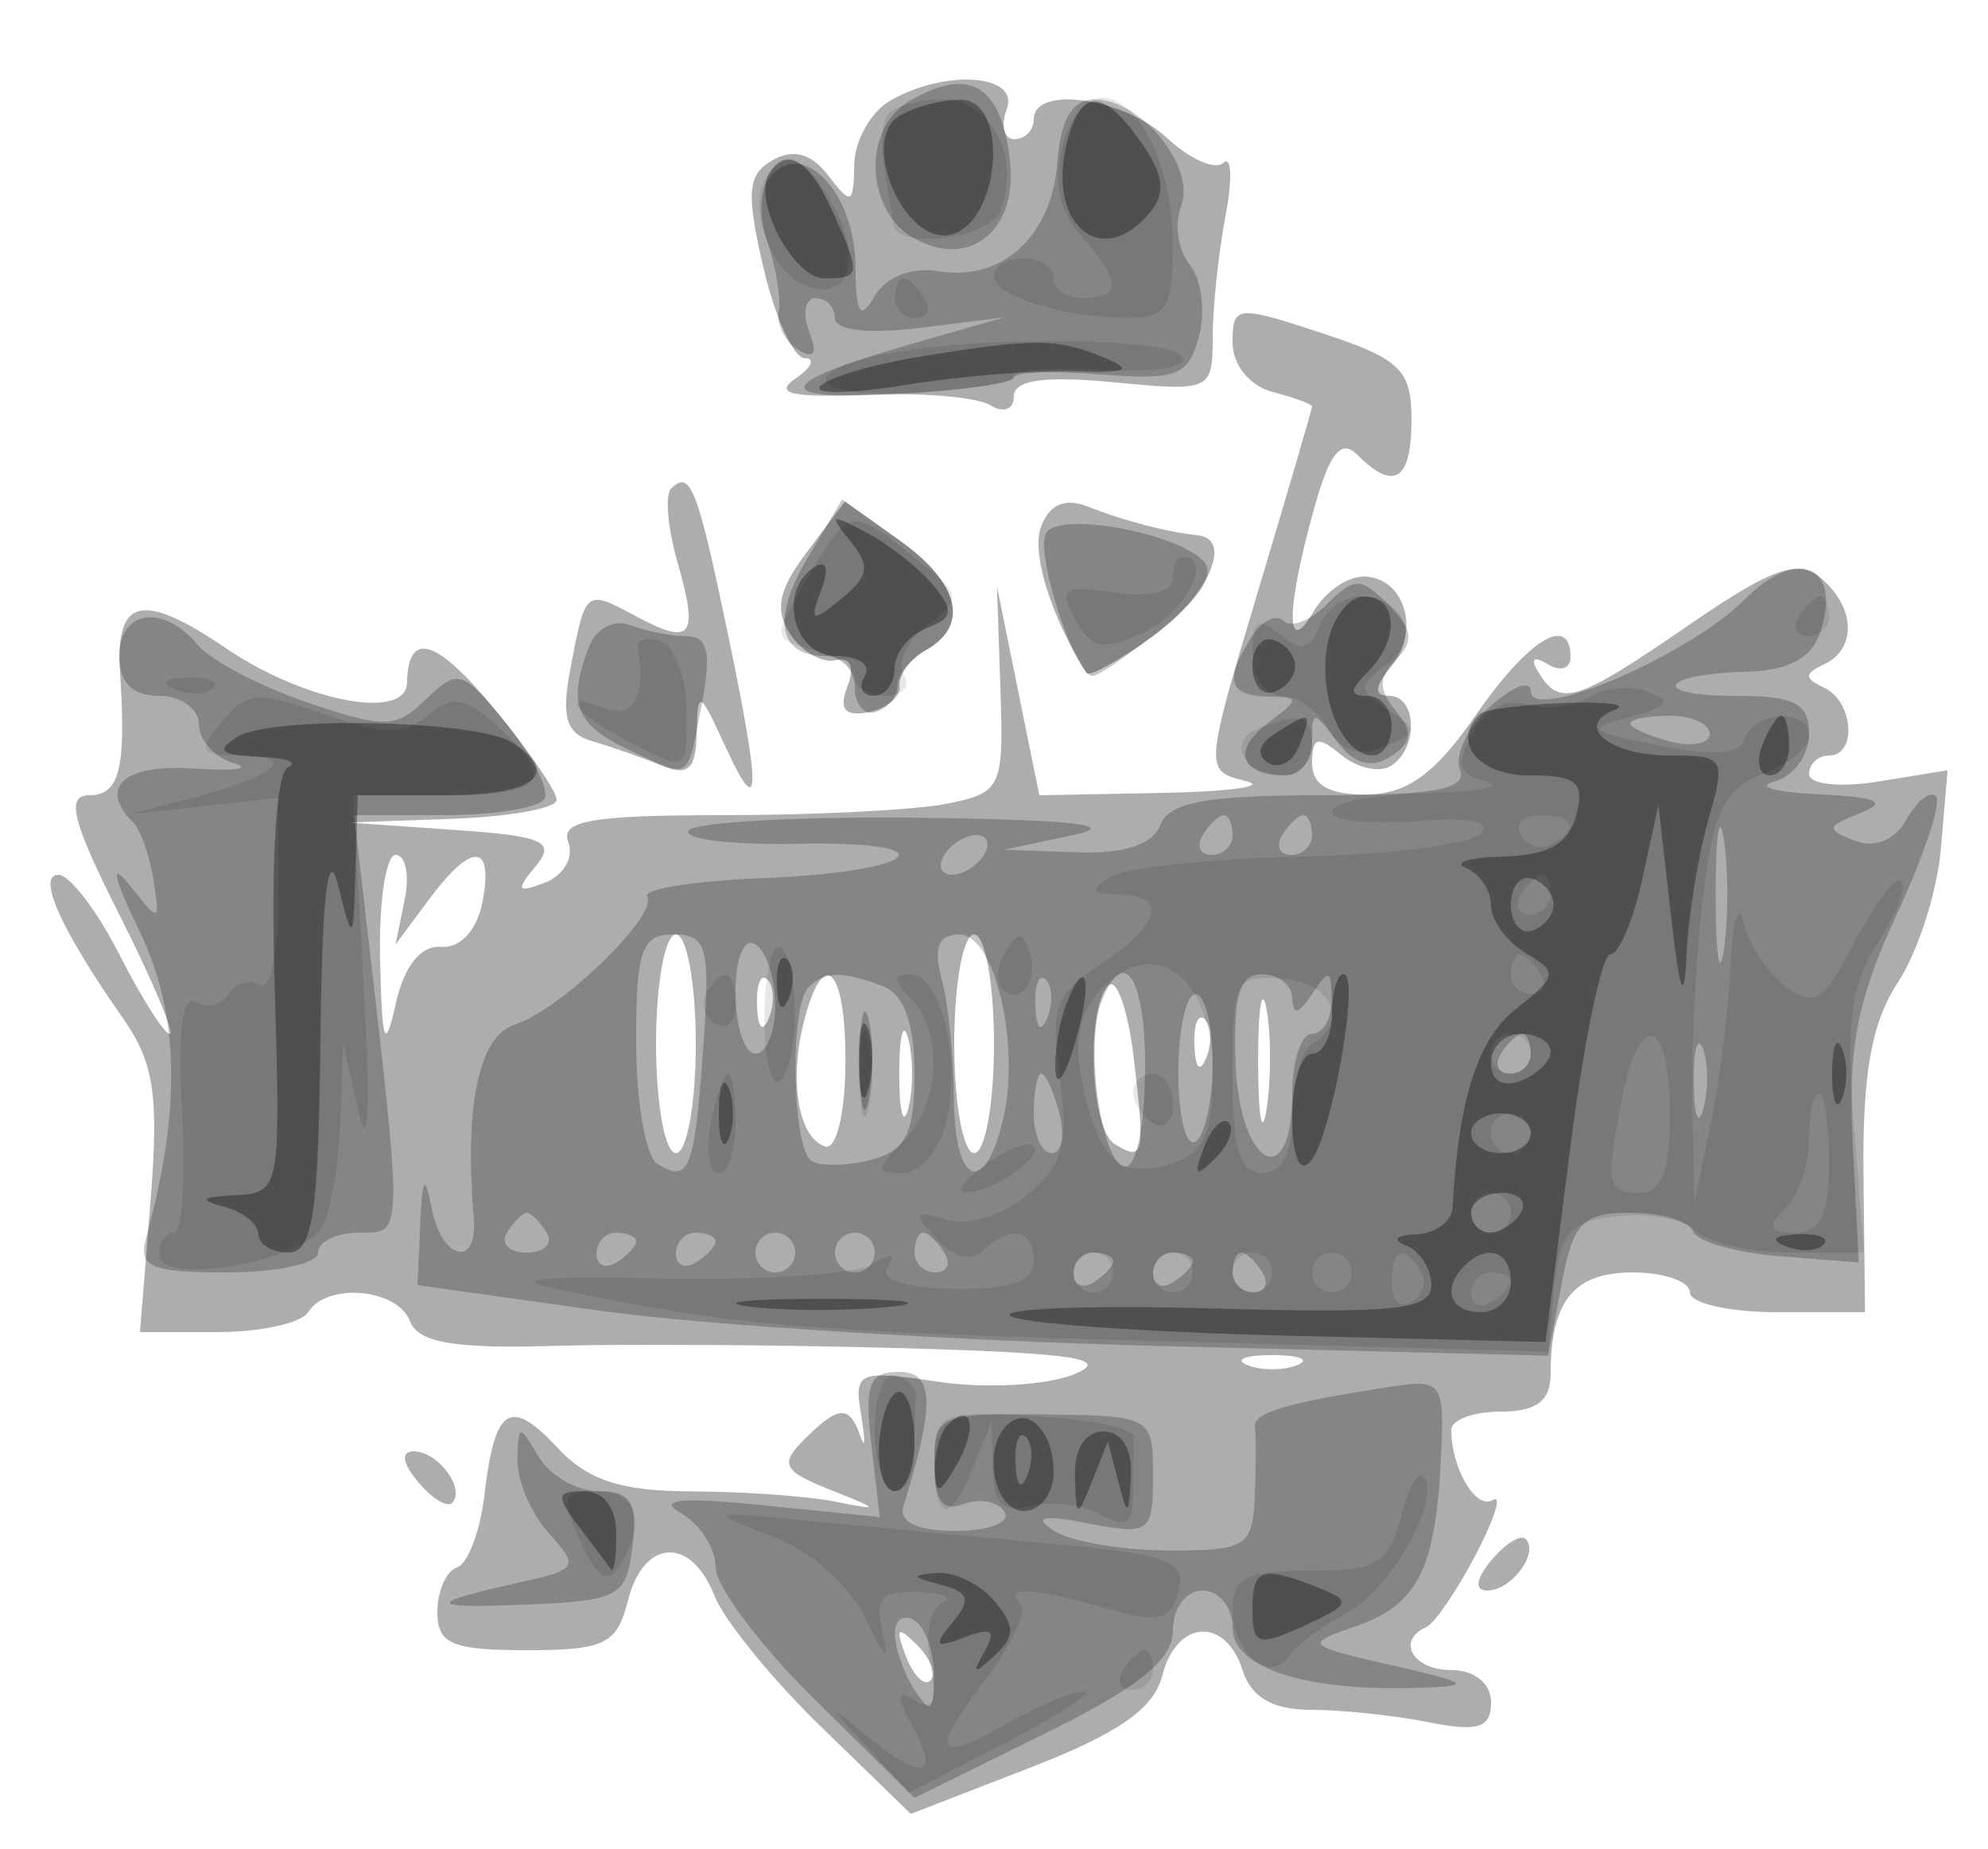 <svg xmlns="http://www.w3.org/2000/svg" width="100" height="93" viewBox="0 0 100 93" version="1.1">
	<path fill-opacity="0.322" d="M 44.750 5.080 C 43.788 5.641, 42.986 7.090, 42.968 8.300 C 42.940 10.280, 42.811 10.335, 41.676 8.844 C 40.829 7.729, 39.914 7.468, 38.881 8.047 C 37.597 8.765, 37.518 9.653, 38.400 13.453 C 38.980 15.954, 39.915 18.007, 40.477 18.015 C 41.040 18.024, 40.825 18.490, 40 19.051 C 38.902 19.797, 39.854 20.013, 43.553 19.855 C 46.332 19.736, 49.145 19.971, 49.803 20.378 C 50.475 20.794, 51 20.598, 51 19.932 C 51 19.111, 52.540 18.894, 56 19.226 C 60.896 19.696, 61 19.649, 61 16.978 C 61 15.478, 61.290 12.731, 61.644 10.875 C 61.998 9.019, 61.950 7.810, 61.537 8.190 C 61.125 8.569, 59.850 8.007, 58.705 6.940 C 56.527 4.910, 52 4.276, 52 6 C 52 6.550, 51.564 7, 51.031 7 C 50.499 7, 50.322 6.325, 50.638 5.500 C 51.319 3.726, 47.538 3.456, 44.750 5.080 M 62 17.231 C 62 18.346, 62.860 19.412, 64 19.710 C 65.100 19.998, 66 20.326, 66 20.440 C 66 20.554, 64.875 24.406, 63.500 29 C 60.524 38.944, 60.539 38.733, 62.750 39.311 C 63.712 39.562, 61.751 39.820, 58.391 39.884 L 52.281 40 51.215 34.750 L 50.149 29.500 50.324 34.676 C 50.493 39.631, 50.377 39.876, 47.625 40.426 C 46.044 40.742, 40.995 41, 36.406 41 C 29.750 41, 28.169 41.277, 28.589 42.371 C 28.878 43.125, 28.350 44.035, 27.416 44.394 C 26.015 44.932, 25.931 44.789, 26.935 43.578 C 27.976 42.324, 27.376 42.056, 22.827 41.740 L 17.500 41.370 22.750 41.185 C 25.638 41.083, 28 40.653, 28 40.228 C 28 39.803, 26.598 37.755, 24.885 35.676 C 21.945 32.110, 20.532 31.679, 20.475 34.333 C 20.434 36.266, 15.339 35.302, 11.380 32.612 C 7.149 29.737, 5.796 30.051, 6.041 33.849 C 6.352 38.673, 6.016 40, 4.486 40 C 3.301 40, 3.631 41.308, 6 46 C 7.666 49.300, 8.806 52, 8.535 52 C 8.263 52, 7.122 50.200, 6 48 C 4.878 45.800, 3.503 44, 2.944 44 C 1.825 44, 3.067 46.762, 6.188 51.220 C 7.755 53.456, 8 55.099, 7.567 60.470 L 7.042 67 10.962 67 C 13.118 67, 15.160 66.550, 15.500 66 C 16.432 64.492, 19.986 64.801, 20.617 66.445 C 21.035 67.533, 22.815 67.841, 27.836 67.695 C 31.501 67.588, 39.450 67.641, 45.500 67.813 C 54.086 68.058, 55.951 68.347, 54 69.132 C 52.625 69.685, 49.571 69.851, 47.214 69.502 C 43.146 68.899, 42.948 68.984, 43.318 71.183 C 43.533 72.458, 43.516 72.938, 43.281 72.250 C 42.731 70.642, 42.182 70.675, 40.437 72.420 C 39.211 73.646, 39.391 73.988, 41.759 74.931 C 44.296 75.941, 44.314 75.985, 42 75.525 C 40.625 75.251, 37.380 75.021, 34.789 75.014 C 31.249 75.003, 29.573 74.459, 28.050 72.823 C 25.656 70.254, 24.882 70.755, 24.365 75.210 C 24.155 77.019, 23.537 78.650, 22.991 78.833 C 22.446 79.017, 22 80.029, 22 81.083 C 22 82.687, 22.732 83, 26.481 83 C 30.427 83, 31.037 82.701, 31.589 80.500 C 32.370 77.390, 34.756 77.252, 35.933 80.250 C 36.418 81.487, 38.841 84.465, 41.316 86.867 L 45.815 91.235 51.856 88.893 C 56.265 87.183, 58.050 85.936, 58.467 84.275 C 59.172 81.466, 61.642 81.297, 62.500 84 C 62.936 85.374, 64.013 86, 65.942 86 C 67.487 86, 70.156 86.281, 71.875 86.625 C 74.349 87.120, 75 86.912, 75 85.625 C 75 84.667, 74.179 84, 73 84 C 71.070 84, 70.214 82.516, 71.750 81.833 C 72.162 81.650, 73.279 80.016, 74.230 78.203 C 75.182 76.390, 75.567 75.150, 75.085 75.447 C 74.248 75.965, 73 73.853, 73 71.918 C 73 71.413, 74.125 71, 75.500 71 C 77.298 71, 78 70.461, 78 69.082 C 78 65.442, 79.165 64, 82.107 64 C 83.698 64, 85 64.450, 85 65 C 85 65.550, 86.983 66, 89.406 66 L 93.813 66 93.737 59.083 C 93.681 53.984, 94.139 51.436, 95.480 49.391 C 96.480 47.864, 97.448 44.844, 97.632 42.680 L 97.965 38.744 94.483 39.309 C 92.567 39.620, 91 39.453, 91 38.937 C 91 38.422, 91.450 38, 92 38 C 93.435 38, 93.236 35.277, 91.750 34.583 C 90.750 34.117, 90.750 33.883, 91.750 33.417 C 93.421 32.637, 93.333 30.521, 91.570 29.058 C 90.425 28.108, 89.106 28.582, 84.958 31.435 C 79.317 35.315, 78.478 35.583, 77.405 33.845 C 76.962 33.130, 77.130 32.962, 77.845 33.405 C 78.480 33.797, 79 33.641, 79 33.059 C 79 30.852, 76.881 32.145, 74.240 35.962 C 72.193 38.922, 70.804 39.934, 68.750 39.962 C 66.864 39.988, 66 39.490, 66 38.378 C 66 37.070, 66.283 36.990, 67.456 37.964 C 68.257 38.628, 69.382 38.882, 69.956 38.527 C 71.352 37.664, 71.292 35, 69.878 35 C 69.098 35, 69.132 34.546, 69.989 33.513 C 71.481 31.716, 70.633 29, 68.581 29 C 67.766 29, 66.641 29.788, 66.080 30.750 C 64.673 33.166, 64.676 30.708, 66.086 25.630 C 66.879 22.774, 67.454 22.054, 68.280 22.880 C 70.128 24.728, 71 24.164, 71 21.119 C 71 18.590, 70.449 18.056, 66.500 16.756 C 62.195 15.338, 62 15.359, 62 17.231 M 33.758 24.575 C 33.442 24.892, 33.584 26.549, 34.074 28.259 C 35.159 32.042, 34.810 32.504, 32 31 C 29.436 29.628, 29.456 29.612, 28.690 33.645 C 28.227 36.080, 28.477 36.902, 29.796 37.282 C 30.733 37.552, 32.288 38.097, 33.250 38.494 C 34.620 39.058, 35.010 38.703, 35.045 36.857 C 35.087 34.675, 35.192 34.723, 36.464 37.500 C 38.278 41.462, 38.305 39.955, 36.567 31.650 C 35.075 24.519, 34.717 23.617, 33.758 24.575 M 40.595 27.756 C 39.156 29.668, 38.950 30.679, 39.752 31.893 C 40.336 32.777, 41.361 33.369, 42.030 33.209 C 42.777 33.030, 43.007 33.539, 42.626 34.532 C 42.188 35.675, 42.496 36.051, 43.682 35.823 C 44.604 35.645, 45.309 35.050, 45.250 34.500 C 45.191 33.950, 45.785 33.140, 46.571 32.700 C 48.782 31.463, 48.271 29.329, 45.250 27.181 L 42.500 25.226 40.595 27.756 M 52.376 26.464 C 51.863 27.800, 52.839 30.962, 54.659 33.859 C 54.783 34.057, 56.261 33.238, 57.942 32.041 C 60.740 30.049, 62.066 27.109, 60.250 26.923 C 58.734 26.769, 56.455 26.175, 54.758 25.493 C 53.595 25.025, 52.804 25.348, 52.376 26.464 M 19.118 48.250 C 19.214 52.493, 19.364 52.924, 19.903 50.500 C 20.328 48.586, 21.157 47.545, 22.192 47.623 C 23.158 47.697, 23.999 46.787, 24.269 45.373 C 24.840 42.386, 23.738 42.335, 21.572 45.250 L 19.900 47.500 20.356 45.250 C 20.607 44.013, 20.405 43, 19.906 43 C 19.408 43, 19.053 45.362, 19.118 48.250 M 33 52.500 C 33 55.525, 33.450 58, 34 58 C 34.550 58, 35 55.525, 35 52.500 C 35 49.475, 34.550 47, 34 47 C 33.450 47, 33 49.475, 33 52.500 M 48 52.500 C 48 55.525, 48.450 58, 49 58 C 49.550 58, 50 55.525, 50 52.500 C 50 49.475, 49.550 47, 49 47 C 48.450 47, 48 49.475, 48 52.500 M 38.079 50.583 C 38.127 51.748, 38.364 51.985, 38.683 51.188 C 38.972 50.466, 38.936 49.603, 38.604 49.271 C 38.272 48.939, 38.036 49.529, 38.079 50.583 M 40.430 51.421 C 39.682 54.401, 40.166 57.224, 41.500 57.664 C 42.065 57.850, 42.512 56.036, 42.526 53.496 C 42.555 48.640, 41.413 47.508, 40.430 51.421 M 55.750 49.572 C 54.613 50.727, 54.853 56.791, 56.067 57.541 C 57.540 58.452, 57.616 58.104, 57.022 53.155 C 56.735 50.766, 56.163 49.153, 55.750 49.572 M 63.286 53.500 C 63.294 56.250, 63.488 57.256, 63.718 55.736 C 63.947 54.216, 63.941 51.966, 63.704 50.736 C 63.467 49.506, 63.279 50.750, 63.286 53.500 M 45.232 54 C 45.232 55.925, 45.438 56.712, 45.689 55.750 C 45.941 54.788, 45.941 53.212, 45.689 52.250 C 45.438 51.288, 45.232 52.075, 45.232 54 M 60.079 52.583 C 60.127 53.748, 60.364 53.985, 60.683 53.188 C 60.972 52.466, 60.936 51.603, 60.604 51.271 C 60.272 50.939, 60.036 51.529, 60.079 52.583 M 62.750 68.662 C 63.438 68.940, 64.563 68.940, 65.250 68.662 C 65.938 68.385, 65.375 68.158, 64 68.158 C 62.625 68.158, 62.063 68.385, 62.750 68.662 M 21.020 74.524 C 21.716 75.362, 22.491 75.842, 22.743 75.591 C 23.436 74.897, 22.027 73, 20.819 73 C 20.155 73, 20.231 73.574, 21.020 74.524 M 75.020 78.476 C 74.231 79.426, 74.155 80, 74.819 80 C 76.027 80, 77.436 78.103, 76.743 77.409 C 76.491 77.158, 75.716 77.638, 75.020 78.476 M 45.564 83.293 C 45.940 84.279, 46.499 84.834, 46.807 84.526 C 47.115 84.219, 46.808 83.412, 46.124 82.733 C 45.136 81.753, 45.022 81.868, 45.564 83.293" stroke="none" fill="black" fill-rule="evenodd"/>
	<path fill-opacity="0.231" d="M 45.750 5.080 C 43.332 6.489, 43.521 10.673, 46.064 12.034 C 48.834 13.517, 51.200 11.545, 50.804 8.086 C 50.366 4.265, 48.775 3.318, 45.750 5.080 M 53.185 8.160 C 52.901 11.881, 50.415 14.168, 47.225 13.642 C 45.870 13.419, 44.568 13.921, 44.005 14.884 C 43.267 16.147, 43.054 15.816, 43.030 13.372 C 42.996 9.794, 40.536 7.064, 38.858 8.742 C 38.227 9.373, 38.121 10.744, 38.597 12.149 C 39.034 13.442, 39.292 15.029, 39.170 15.675 C 39.047 16.321, 39.485 17.182, 40.143 17.589 C 40.960 18.093, 41.137 17.800, 40.701 16.664 C 40.350 15.749, 40.499 15, 41.031 15 C 41.564 15, 42 15.455, 42 16.012 C 42 16.618, 43.702 16.812, 46.250 16.495 L 50.500 15.966 45.734 17.332 C 38.868 19.301, 38.705 20.168, 45.268 19.811 C 48.417 19.640, 50.995 19.272, 50.997 18.993 C 50.998 18.714, 52.962 18.642, 55.360 18.832 C 59.204 19.138, 59.791 18.908, 60.318 16.892 C 60.647 15.633, 60.435 14.024, 59.846 13.315 C 59.258 12.606, 59.062 11.280, 59.412 10.368 C 60.166 8.404, 57.404 5, 55.058 5 C 53.943 5, 53.349 6.002, 53.185 8.160 M 40.622 28.062 C 38.795 31.156, 39.145 33, 41.559 33 C 42.352 33, 43 33.712, 43 34.583 C 43 35.454, 43.484 36.005, 44.075 35.808 C 44.666 35.611, 45.148 35.011, 45.146 34.475 C 45.144 33.939, 45.785 33.140, 46.571 32.700 C 48.796 31.455, 48.265 29.325, 45.180 27.128 L 42.360 25.120 40.622 28.062 M 52.627 26.795 C 52.031 27.759, 54.063 34.004, 54.969 33.995 C 55.261 33.992, 56.850 32.901, 58.500 31.570 C 60.477 29.975, 61.159 28.819, 60.500 28.180 C 59.024 26.749, 53.280 25.739, 52.627 26.795 M 87.752 30.157 C 84.925 32.984, 77 36.380, 77 34.765 C 77 34.174, 76.084 34.519, 74.965 35.532 C 73.845 36.545, 73.156 37.965, 73.433 38.687 C 73.822 39.699, 72.219 40, 66.437 40 C 60.693 40, 58.802 40.351, 58.362 41.500 C 57.981 42.492, 56.551 42.955, 54.143 42.868 L 50.500 42.737 54 42 C 56.372 41.501, 53.895 41.221, 46.309 41.132 C 40.154 41.059, 34.901 41.351, 34.636 41.780 C 34.370 42.210, 36.837 42.507, 40.116 42.441 C 47.943 42.284, 46.297 43.857, 38.305 44.172 C 34.914 44.306, 32.326 44.718, 32.554 45.087 C 33.133 46.024, 28.200 50.802, 25.899 51.532 C 24.093 52.105, 23.354 55.575, 23.830 61.250 C 24.045 63.818, 22.214 63.387, 21.706 60.750 C 21.373 59.023, 21.241 59.214, 21.136 61.570 L 21 64.640 30.250 65.936 C 35.337 66.649, 48.134 67.447, 58.687 67.710 L 77.874 68.188 78.548 64.594 C 79.132 61.483, 79.600 61, 82.028 61 C 83.571 61, 84.983 61.420, 85.167 61.932 C 85.350 62.445, 87.300 63.008, 89.500 63.182 L 93.500 63.500 93.193 57.471 C 92.951 52.697, 93.410 50.313, 95.402 46.013 C 96.786 43.027, 97.677 40.344, 97.384 40.050 C 97.090 39.757, 96.422 40.282, 95.899 41.217 C 95.313 42.264, 94.313 42.674, 93.297 42.284 C 91.839 41.724, 91.871 41.562, 93.573 40.895 C 94.996 40.338, 94.454 40.092, 91.500 39.954 C 89.300 39.852, 88.287 39.562, 89.250 39.311 C 90.213 39.059, 91 37.986, 91 36.927 C 91 35.375, 90.287 35, 87.333 35 C 82.957 35, 83.446 33.910, 87.878 33.784 C 90.008 33.724, 91.153 33.094, 91.580 31.748 C 92.641 28.404, 90.426 27.483, 87.752 30.157 M 66.762 30.381 C 65.924 31.219, 64.935 31.602, 64.565 31.231 C 64.194 30.861, 63.473 31.220, 62.961 32.029 C 61.586 34.204, 61.794 34.996, 63.750 35.032 C 65.409 35.062, 65.410 35.132, 63.766 36.381 C 61.955 37.756, 62.383 39, 64.667 39 C 65.400 39, 66 38.239, 66 37.309 C 66 35.731, 66.083 35.729, 67.250 37.290 C 68.102 38.430, 68.957 38.675, 69.936 38.058 C 71.044 37.359, 71.106 36.833, 70.209 35.752 C 69.326 34.688, 69.331 34.069, 70.231 33.169 C 71.142 32.258, 71.054 31.626, 69.850 30.421 C 68.449 29.020, 68.127 29.016, 66.762 30.381 M 6 33 C 6 34.333, 6.667 35, 8 35 C 9.100 35, 10 35.642, 10 36.427 C 10 37.211, 10.787 38.090, 11.750 38.380 C 12.713 38.670, 11.813 38.793, 9.750 38.654 C 6.239 38.418, 4.919 39.586, 6.692 41.359 C 7.073 41.740, 7.536 43.044, 7.721 44.256 C 8.053 46.430, 8.036 46.433, 6.484 44.481 C 5.523 43.271, 5.727 44.179, 7.007 46.812 C 9.029 50.969, 9.135 55.782, 7.349 62.250 C 6.939 63.732, 7.565 64, 11.433 64 C 13.945 64, 16 63.550, 16 63 C 16 62.450, 16.932 62, 18.072 62 C 20.303 62, 20.295 62.436, 18.362 45.750 L 17.812 41 22.347 41 C 24.841 41, 27.107 40.636, 27.381 40.192 C 27.656 39.747, 26.813 38.060, 25.509 36.442 C 23.299 33.702, 23.021 33.613, 21.454 35.150 C 19.932 36.643, 19.358 36.660, 15.447 35.327 C 13.069 34.517, 10.591 33.212, 9.940 32.427 C 8.220 30.356, 6 30.679, 6 33 M 29.629 32.524 C 28.527 35.397, 28.950 36.469, 31.685 37.740 C 34.807 39.189, 34.548 39.367, 35.331 35.250 C 35.790 32.842, 35.589 32, 34.557 32 C 33.791 32, 32.510 31.749, 31.711 31.443 C 30.895 31.130, 29.982 31.604, 29.629 32.524 M 82 36.383 C 82 36.594, 82.900 37.002, 84 37.290 C 85.100 37.577, 86 37.405, 86 36.906 C 86 36.408, 85.100 36, 84 36 C 82.900 36, 82 36.173, 82 36.383 M 86.300 45 C 86.300 48.025, 86.487 49.263, 86.716 47.750 C 86.945 46.237, 86.945 43.763, 86.716 42.250 C 86.487 40.737, 86.300 41.975, 86.300 45 M 60.500 42 C 60.160 42.550, 60.359 43, 60.941 43 C 61.523 43, 62 42.550, 62 42 C 62 41.450, 61.802 41, 61.559 41 C 61.316 41, 60.840 41.450, 60.500 42 M 64.500 42 C 64.160 42.550, 64.359 43, 64.941 43 C 65.523 43, 66 42.550, 66 42 C 66 41.450, 65.802 41, 65.559 41 C 65.316 41, 64.840 41.450, 64.500 42 M 47.500 43 C 47.160 43.550, 47.332 44, 47.882 44 C 48.432 44, 49.160 43.550, 49.500 43 C 49.840 42.450, 49.668 42, 49.118 42 C 48.568 42, 47.840 42.450, 47.500 43 M 32 52.441 C 32 55.434, 32.480 58.179, 33.067 58.541 C 34.672 59.533, 34.935 58.866, 35.375 52.681 C 35.735 47.634, 35.569 47, 33.890 47 C 32.268 47, 32 47.772, 32 52.441 M 37 49.941 C 37 51.623, 37.450 53, 38 53 C 38.550 53, 39 51.902, 39 50.559 C 39 49.216, 38.550 47.840, 38 47.500 C 37.417 47.139, 37 48.156, 37 49.941 M 47.370 49.250 C 47.701 50.487, 47.979 53.188, 47.986 55.250 C 48.002 59.535, 49.469 60.251, 50.426 56.440 C 51.366 52.693, 50.068 47, 48.272 47 C 47.199 47, 46.940 47.646, 47.370 49.250 M 40.667 49.667 C 39.711 50.622, 39.842 57.784, 40.826 58.393 C 41.281 58.674, 42.631 58.648, 43.826 58.335 C 45.574 57.878, 46 57.026, 46 53.990 C 46 51.469, 45.474 50.012, 44.418 49.607 C 42.385 48.827, 41.492 48.841, 40.667 49.667 M 52.079 50.583 C 52.127 51.748, 52.364 51.985, 52.683 51.188 C 52.972 50.466, 52.936 49.603, 52.604 49.271 C 52.272 48.939, 52.036 49.529, 52.079 50.583 M 55.398 50.405 C 54.583 52.528, 55.362 58.301, 56.514 58.678 C 57.102 58.870, 57.557 56.909, 57.598 54.005 C 57.665 49.230, 56.549 47.405, 55.398 50.405 M 62.154 53.500 C 62.350 58.688, 65 60.084, 65 55 C 65 53.350, 65.450 52, 66 52 C 66.550 52, 66.993 51.212, 66.985 50.250 C 66.972 48.754, 66.828 48.718, 66 50 C 65.354 51, 65.026 51.083, 65.015 50.250 C 65.007 49.563, 64.321 49, 63.492 49 C 62.346 49, 62.025 50.081, 62.154 53.500 M 43.252 53.500 C 43.263 55.700, 43.468 56.482, 43.707 55.238 C 43.946 53.994, 43.937 52.194, 43.687 51.238 C 43.437 50.282, 43.241 51.300, 43.252 53.500 M 59.273 53.975 C 59.273 56.161, 59.661 57.709, 60.136 57.416 C 60.611 57.122, 61 55.334, 61 53.441 C 61 51.548, 60.611 50, 60.136 50 C 59.661 50, 59.273 51.789, 59.273 53.975 M 75.500 53 C 75.160 53.550, 75.359 54, 75.941 54 C 76.523 54, 77 53.550, 77 53 C 77 52.450, 76.802 52, 76.559 52 C 76.316 52, 75.840 52.450, 75.500 53 M 85.195 54.500 C 85.215 56.150, 85.439 56.704, 85.693 55.731 C 85.947 54.758, 85.930 53.408, 85.656 52.731 C 85.382 52.054, 85.175 52.850, 85.195 54.500 M 52 56 C 52 57.100, 52.408 58, 52.906 58 C 53.405 58, 53.577 57.100, 53.290 56 C 53.002 54.900, 52.594 54, 52.383 54 C 52.173 54, 52 54.900, 52 56 M 25.500 62 C 25.160 62.550, 25.610 63, 26.500 63 C 27.390 63, 27.840 62.550, 27.500 62 C 27.160 61.450, 26.710 61, 26.500 61 C 26.290 61, 25.840 61.450, 25.500 62 M 30 63.059 C 30 63.641, 30.450 63.840, 31 63.500 C 31.550 63.160, 32 62.684, 32 62.441 C 32 62.198, 31.550 62, 31 62 C 30.450 62, 30 62.477, 30 63.059 M 34 63.059 C 34 63.641, 34.450 63.840, 35 63.500 C 35.550 63.160, 36 62.684, 36 62.441 C 36 62.198, 35.550 62, 35 62 C 34.450 62, 34 62.477, 34 63.059 M 38 63 C 38 63.550, 38.450 64, 39 64 C 39.550 64, 40 63.550, 40 63 C 40 62.450, 39.550 62, 39 62 C 38.450 62, 38 62.450, 38 63 M 42 63 C 42 63.550, 42.450 64, 43 64 C 43.550 64, 44 63.550, 44 63 C 44 62.450, 43.550 62, 43 62 C 42.450 62, 42 62.450, 42 63 M 46 63 C 46 63.550, 46.477 64, 47.059 64 C 47.641 64, 47.840 63.550, 47.500 63 C 47.160 62.450, 46.684 62, 46.441 62 C 46.198 62, 46 62.450, 46 63 M 54 64.059 C 54 64.641, 54.450 64.840, 55 64.500 C 55.550 64.160, 56 63.684, 56 63.441 C 56 63.198, 55.550 63, 55 63 C 54.450 63, 54 63.477, 54 64.059 M 58 64.059 C 58 64.641, 58.450 64.840, 59 64.500 C 59.550 64.160, 60 63.684, 60 63.441 C 60 63.198, 59.550 63, 59 63 C 58.450 63, 58 63.477, 58 64.059 M 62 64 C 62 64.550, 62.477 65, 63.059 65 C 63.641 65, 63.840 64.550, 63.500 64 C 63.160 63.450, 62.684 63, 62.441 63 C 62.198 63, 62 63.450, 62 64 M 43.828 72.653 L 44.255 76.306 38.377 75.710 C 34.240 75.290, 33.018 75.408, 34.250 76.107 C 35.212 76.653, 36 77.881, 36 78.837 C 36 79.793, 38.251 82.792, 41.002 85.501 L 46.003 90.428 52.502 87.223 C 57.280 84.867, 59 83.487, 59 82.009 C 59 80.890, 59.664 80, 60.500 80 C 61.325 80, 62 80.844, 62 81.875 C 62 83.901, 65.686 85.088, 71.375 84.893 C 74.127 84.799, 73.963 84.663, 70 83.756 C 65.651 82.762, 65.590 82.696, 68.164 81.809 C 71.298 80.729, 72.205 78.966, 72.480 73.419 C 72.672 69.553, 72.546 69.359, 70.091 69.730 C 64.814 70.527, 63.015 71.054, 63.124 71.768 C 63.186 72.170, 63.184 73.737, 63.118 75.250 C 63.008 77.803, 62.695 77.999, 58.750 77.985 C 56.413 77.976, 53.825 77.527, 53 76.986 C 51.933 76.287, 52.439 76.183, 54.750 76.626 C 57.837 77.219, 58 77.099, 58 74.228 C 58 71.241, 57.939 71.206, 52.500 71.141 C 47.243 71.078, 47 71.189, 47 73.645 C 47 75.493, 47.412 76.056, 48.468 75.651 C 49.275 75.341, 50.202 75.518, 50.527 76.044 C 50.853 76.572, 49.762 77, 48.090 77 C 46.130 77, 45.198 76.560, 45.448 75.750 C 47.047 70.560, 46.994 69, 45.220 69 C 43.716 69, 43.475 69.632, 43.828 72.653 M 26.030 73.421 C 26.014 74.478, 26.726 76.144, 27.612 77.124 C 29.118 78.788, 29.036 78.947, 26.362 79.540 C 21.344 80.653, 21.375 80.915, 26.500 80.705 C 31.152 80.514, 31.522 80.309, 31.816 77.750 C 32.069 75.554, 31.726 75, 30.116 75 C 29.007 75, 27.641 74.213, 27.080 73.250 C 26.134 71.625, 26.059 71.637, 26.030 73.421 M 45.015 82.191 C 45.024 82.911, 45.467 84.175, 46 85 C 46.788 86.219, 46.972 86.090, 46.985 84.309 C 46.993 83.104, 46.550 81.840, 46 81.500 C 45.450 81.160, 45.007 81.471, 45.015 82.191" stroke="none" fill="black" fill-rule="evenodd"/>
	<path fill-opacity="0.097" d="M 44.619 5.807 C 44.345 6.251, 44.284 7.489, 44.484 8.557 C 44.683 9.626, 44.881 10.838, 44.923 11.250 C 45.062 12.604, 49.773 12.034, 50.325 10.596 C 51.359 7.901, 49.865 5, 47.442 5 C 46.164 5, 44.894 5.363, 44.619 5.807 M 53.401 7.540 C 52.980 9.215, 53.314 10.690, 54.381 11.869 C 56.398 14.097, 56.432 15, 54.500 15 C 53.675 15, 53 14.550, 53 14 C 53 13.450, 52.325 13, 51.500 13 C 50.675 13, 50 13.398, 50 13.883 C 50 14.895, 53.439 15.966, 56.750 15.986 C 58.665 15.998, 59 15.469, 59 12.434 C 59 5.802, 54.766 2.101, 53.401 7.540 M 38.494 9.009 C 37.600 10.456, 38.826 13.719, 40.506 14.364 C 42.651 15.187, 43.404 13.123, 41.949 10.405 C 40.569 7.827, 39.494 7.392, 38.494 9.009 M 45 15 C 45 15.550, 45.477 16, 46.059 16 C 46.641 16, 46.840 15.550, 46.500 15 C 46.160 14.450, 45.684 14, 45.441 14 C 45.198 14, 45 14.450, 45 15 M 45 17.721 C 40.011 18.616, 40.552 20.013, 45.787 19.756 C 48.646 19.615, 50.989 19.240, 50.993 18.923 C 50.997 18.606, 53.032 18.461, 55.514 18.601 C 58.099 18.747, 59.784 18.459, 59.455 17.928 C 58.883 17.002, 49.737 16.871, 45 17.721 M 40.619 29.068 C 38.837 32.085, 38.841 32.146, 40.903 32.685 C 42.056 32.987, 43 33.631, 43 34.117 C 43 34.602, 43.702 35, 44.559 35 C 45.416 35, 45.821 34.520, 45.459 33.933 C 45.096 33.347, 45.632 32.227, 46.650 31.446 C 48.424 30.083, 48.398 29.944, 46 28.035 C 42.766 25.460, 42.748 25.463, 40.619 29.068 M 59 29.113 C 59 29.777, 57.812 30.053, 56.062 29.796 C 53.496 29.419, 53.246 29.591, 54.081 31.152 C 54.884 32.651, 55.439 32.757, 57.519 31.809 C 59.608 30.858, 61.094 28, 59.500 28 C 59.225 28, 59 28.501, 59 29.113 M 66.352 31.526 C 65.900 32.702, 65.450 32.788, 64.383 31.903 C 63.279 30.987, 63 31.184, 63 32.878 C 63 34.065, 63.639 35, 64.450 35 C 65.248 35, 66.317 35.745, 66.827 36.654 C 67.460 37.786, 68.345 38.071, 69.626 37.555 C 71.352 36.862, 71.368 36.715, 69.827 35.705 C 68.313 34.711, 68.303 34.499, 69.730 33.456 C 71.496 32.164, 70.668 30, 68.410 30 C 67.600 30, 66.674 30.686, 66.352 31.526 M 90.500 31 C 90.160 31.550, 90.359 32, 90.941 32 C 91.523 32, 92 31.550, 92 31 C 92 30.450, 91.802 30, 91.559 30 C 91.316 30, 90.840 30.450, 90.500 31 M 32.087 32.656 C 32.498 34.972, 31.865 36.162, 30.500 35.638 C 27.958 34.663, 28.842 35.867, 31.785 37.389 C 34.542 38.815, 34.569 38.798, 34.535 35.748 C 34.516 34.054, 33.923 32.476, 33.219 32.240 C 32.514 32.005, 32.005 32.192, 32.087 32.656 M 8.813 34.683 C 9.534 34.972, 10.397 34.936, 10.729 34.604 C 11.061 34.272, 10.471 34.036, 9.417 34.079 C 8.252 34.127, 8.015 34.364, 8.813 34.683 M 79.909 35.070 C 79.134 35.556, 77.740 35.718, 76.811 35.429 C 75.773 35.106, 74.714 35.665, 74.065 36.879 C 73.214 38.468, 73.349 38.944, 74.754 39.311 C 75.714 39.563, 74.362 39.820, 71.750 39.884 C 69.138 39.948, 67 40.368, 67 40.818 C 67 41.268, 68.897 41.487, 71.215 41.303 C 73.941 41.087, 75.087 41.313, 74.459 41.941 C 73.925 42.475, 69.823 42.990, 65.343 43.086 C 60.863 43.181, 56.591 43.644, 55.849 44.114 C 54.804 44.777, 54.894 44.973, 56.250 44.985 C 58.774 45.007, 58.402 46.506, 55.382 48.485 C 53.077 49.995, 52.829 50.686, 53.307 54.251 C 53.754 57.586, 53.466 58.620, 51.675 60.108 C 50.424 61.148, 48.695 61.673, 47.604 61.344 C 45.954 60.847, 45.889 60.970, 47.104 62.303 C 47.958 63.238, 48.869 63.477, 49.450 62.916 C 50.850 61.566, 52 61.801, 52 63.437 C 52 64.456, 50.839 64.859, 48.014 64.820 C 45.528 64.785, 44.269 64.374, 44.668 63.728 C 45.084 63.056, 44.815 63.004, 43.905 63.581 C 43.132 64.071, 38.450 64.397, 33.500 64.305 C 26.642 64.179, 25.452 64.331, 28.500 64.944 C 37.314 66.718, 40.225 66.961, 58.687 67.463 L 77.874 67.985 78.187 64.743 C 78.451 62.005, 78.947 61.449, 81.372 61.172 C 82.951 60.991, 84.729 61.329, 85.322 61.922 C 85.915 62.515, 88.058 63, 90.085 63 L 93.770 63 93.250 56.530 C 92.844 51.465, 93.103 49.491, 94.445 47.443 C 95.388 46.004, 95.931 44.598, 95.652 44.319 C 95.373 44.040, 94.325 45.397, 93.322 47.334 C 91.775 50.325, 91.253 50.675, 89.867 49.654 C 88.968 48.992, 88.008 47.561, 87.733 46.475 C 87.449 45.357, 87.157 46.235, 87.058 48.500 C 86.963 50.700, 86.512 54.300, 86.057 56.500 L 85.230 60.500 85.124 55.500 C 85.065 52.750, 85.305 48.101, 85.658 45.169 C 86.182 40.799, 86.722 39.676, 88.649 38.943 C 89.942 38.452, 91 37.588, 91 37.025 C 91 35.619, 88.258 35.725, 87.784 37.149 C 87.520 37.940, 86.170 38.050, 83.450 37.501 C 79.858 36.776, 79.727 36.645, 82 36.056 C 83.921 35.558, 84.132 35.266, 82.909 34.796 C 82.034 34.460, 80.684 34.583, 79.909 35.070 M 11 36.500 C 9.955 37.759, 10.123 38, 12.044 38 C 15.033 38, 13.957 39.007, 9.801 40.099 L 6.500 40.965 10.250 40.545 L 14 40.126 14 45.122 C 14 47.951, 13.596 49.868, 13.069 49.543 C 12.557 49.226, 11.851 49.432, 11.500 50 C 11.149 50.568, 10.400 50.747, 9.836 50.399 C 9.165 49.984, 8.930 51.878, 9.155 55.884 C 9.345 59.250, 9.162 62.003, 8.750 62.002 C 8.338 62.001, 8 62.509, 8 63.131 C 8 64.658, 15.071 63.491, 16.154 61.785 C 16.602 61.078, 17.036 58.700, 17.116 56.500 L 17.263 52.500 18.056 56 C 18.524 58.064, 18.626 55.501, 18.305 49.750 L 17.762 40 22.381 40 C 27.445 40, 28.023 39.236, 25.019 36.517 C 23.411 35.062, 22.755 34.958, 21.540 35.967 C 20.400 36.913, 19.283 36.946, 16.872 36.105 C 12.799 34.685, 12.489 34.706, 11 36.500 M 63.244 36.664 C 61.668 37.300, 62.626 39, 64.559 39 C 65.352 39, 66 38.325, 66 37.500 C 66 35.958, 65.427 35.784, 63.244 36.664 M 76.510 42.016 C 76.856 42.575, 77.557 42.774, 78.069 42.457 C 79.456 41.600, 79.198 41, 77.441 41 C 76.584 41, 76.165 41.457, 76.510 42.016 M 76.500 45 C 76.160 45.550, 76.359 46, 76.941 46 C 77.523 46, 78 45.550, 78 45 C 78 44.450, 77.802 44, 77.559 44 C 77.316 44, 76.840 44.450, 76.500 45 M 38.454 51.033 C 38.428 53.141, 38.766 54.645, 39.204 54.374 C 40.213 53.750, 40.251 48.272, 39.250 47.659 C 38.837 47.406, 38.479 48.924, 38.454 51.033 M 50.583 47.866 C 50.152 48.563, 50.070 49.403, 50.400 49.733 C 51.295 50.628, 52.271 49.312, 51.787 47.862 C 51.449 46.846, 51.213 46.846, 50.583 47.866 M 55.477 49.666 C 54.310 50.832, 53.997 52.237, 54.426 54.382 C 55.218 58.338, 56.312 59.353, 58.899 58.532 C 60.560 58.005, 61 57.049, 61 53.968 C 61 49.166, 58.176 46.967, 55.477 49.666 M 76 49 C 76 49.550, 76.477 50, 77.059 50 C 77.641 50, 77.840 49.550, 77.500 49 C 77.160 48.450, 76.684 48, 76.441 48 C 76.198 48, 76 48.450, 76 49 M 35.543 49.931 C 35.226 50.443, 35.425 51.144, 35.984 51.490 C 36.543 51.835, 37 51.416, 37 50.559 C 37 48.802, 36.400 48.544, 35.543 49.931 M 45.800 50.200 C 47.483 51.883, 47.294 55.564, 45.429 57.429 C 44.016 58.841, 44.014 59, 45.410 59 C 46.263 59, 47.244 57.875, 47.589 56.500 C 48.382 53.344, 47.334 49, 45.781 49 C 44.884 49, 44.888 49.288, 45.800 50.200 M 62 54.011 C 62 57.779, 62.367 59, 63.500 59 C 64.493 59, 65 58.007, 65 56.059 C 65 54.441, 65.450 52.840, 66 52.500 C 67.877 51.340, 67.005 49.437, 64.500 49.229 C 62.140 49.034, 62 49.301, 62 54.011 M 43.232 54 C 43.232 55.925, 43.438 56.712, 43.689 55.750 C 43.941 54.788, 43.941 53.212, 43.689 52.250 C 43.438 51.288, 43.232 52.075, 43.232 54 M 75 53 C 75 53.550, 75.450 54, 76 54 C 76.550 54, 77 53.550, 77 53 C 77 52.450, 76.550 52, 76 52 C 75.450 52, 75 52.450, 75 53 M 81.625 55.125 C 80.738 59.559, 80.817 60, 82.500 60 C 83.583 60, 84 58.889, 84 56 C 84 51.247, 82.510 50.698, 81.625 55.125 M 35.755 56.500 C 35.492 57.875, 35.665 59, 36.139 59 C 36.612 59, 37 57.875, 37 56.500 C 37 55.125, 36.827 54, 36.617 54 C 36.406 54, 36.018 55.125, 35.755 56.500 M 57 54.941 C 57 55.459, 57.450 56.160, 58 56.500 C 58.550 56.840, 59 56.416, 59 55.559 C 59 54.702, 58.550 54, 58 54 C 57.450 54, 57 54.423, 57 54.941 M 91 57.300 C 91 58.565, 90.460 60.140, 89.800 60.800 C 88.867 61.733, 88.978 62, 90.300 62 C 91.576 62, 92 61.127, 92 58.500 C 92 56.575, 91.775 55, 91.500 55 C 91.225 55, 91 56.035, 91 57.300 M 75 57 C 75 57.550, 75.450 58, 76 58 C 76.550 58, 77 57.550, 77 57 C 77 56.450, 76.550 56, 76 56 C 75.450 56, 75 56.450, 75 57 M 49.557 58.582 C 48.491 59.362, 48.041 59.993, 48.559 59.985 C 49.941 59.962, 52.520 58.186, 51.969 57.636 C 51.710 57.376, 50.624 57.802, 49.557 58.582 M 74 61 C 74 61.550, 74.450 62, 75 62 C 75.550 62, 76 61.550, 76 61 C 76 60.450, 75.550 60, 75 60 C 74.450 60, 74 60.450, 74 61 M 54 64 C 54 64.550, 54.450 65, 55 65 C 55.550 65, 56 64.550, 56 64 C 56 63.450, 55.550 63, 55 63 C 54.450 63, 54 63.450, 54 64 M 58 64 C 58 64.550, 58.450 65, 59 65 C 59.550 65, 60 64.550, 60 64 C 60 63.450, 59.550 63, 59 63 C 58.450 63, 58 63.450, 58 64 M 62 64 C 62 64.550, 62.450 65, 63 65 C 63.550 65, 64 64.550, 64 64 C 64 63.450, 63.550 63, 63 63 C 62.450 63, 62 63.450, 62 64 M 66 64 C 66 64.550, 66.450 65, 67 65 C 67.550 65, 68 64.550, 68 64 C 68 63.450, 67.550 63, 67 63 C 66.450 63, 66 63.450, 66 64 M 70 64.559 C 70 65.416, 70.457 65.835, 71.016 65.490 C 71.575 65.144, 71.774 64.443, 71.457 63.931 C 70.600 62.544, 70 62.802, 70 64.559 M 74 65.059 C 74 65.641, 74.450 65.840, 75 65.500 C 75.550 65.160, 76 64.684, 76 64.441 C 76 64.198, 75.550 64, 75 64 C 74.450 64, 74 64.477, 74 65.059 M 44 71.917 C 44 73.612, 44.450 75, 45 75 C 45.550 75, 46 74.100, 46 73 C 46 71.900, 46.034 70.674, 46.075 70.275 C 46.116 69.876, 45.666 69.389, 45.075 69.192 C 44.463 68.988, 44 70.162, 44 71.917 M 47 73.476 C 47 76.602, 47.779 76.711, 48.969 73.750 L 49.873 71.500 49.937 73.867 C 49.985 75.667, 50.444 76.117, 51.858 75.747 C 52.880 75.480, 54.455 75.675, 55.358 76.180 C 56.645 76.901, 57 76.657, 57 75.050 C 57 73.922, 57.006 72.662, 57.014 72.250 C 57.021 71.838, 54.771 71.377, 52.014 71.226 C 47.247 70.965, 47 71.076, 47 73.476 M 70.440 76.382 C 69.872 78.645, 69.255 79, 65.892 79 C 62.706 79, 62 79.352, 62 80.941 C 62 83.170, 63.913 84.732, 64.862 83.278 C 65.213 82.740, 66.534 81.755, 67.798 81.089 C 69.995 79.931, 72.581 75.247, 71.577 74.243 C 71.313 73.980, 70.802 74.942, 70.440 76.382 M 29.195 77.528 C 30.031 79.363, 30.570 79.706, 31.158 78.778 C 32.554 76.579, 32.079 75, 30.021 75 C 28.268 75, 28.174 75.288, 29.195 77.528 M 38.866 77.286 C 40.879 78.065, 42.784 79.776, 43.606 81.544 C 44.472 83.408, 44.774 83.669, 44.423 82.250 C 43.962 80.390, 44.267 80.014, 46.183 80.079 C 47.457 80.122, 48.003 80.363, 47.395 80.614 C 46.788 80.865, 46.516 82.246, 46.790 83.684 C 47.156 85.596, 46.956 86.091, 46.045 85.528 C 45.072 84.926, 45.048 85.221, 45.935 86.879 C 47.308 89.443, 46.388 89.602, 43.579 87.287 C 41.554 85.618, 41.555 85.634, 43.615 87.875 L 45.731 90.175 50.615 87.634 C 53.302 86.237, 55.050 85.088, 54.500 85.082 C 53.950 85.076, 52.375 85.714, 51 86.500 C 47.087 88.737, 46.692 88.270, 49.444 84.662 C 50.845 82.826, 51.693 81.026, 51.329 80.662 C 50.416 79.749, 51.933 79.834, 55.665 80.904 C 58.299 81.659, 58.893 81.516, 59.280 80.036 C 59.681 78.503, 58.783 78.176, 52.622 77.617 C 48.705 77.262, 43.250 76.749, 40.500 76.478 C 35.513 75.986, 35.508 75.988, 38.866 77.286 M 56.500 84 C 56.160 84.550, 56.359 85, 56.941 85 C 57.523 85, 58 84.550, 58 84 C 58 83.450, 57.802 83, 57.559 83 C 57.316 83, 56.840 83.450, 56.500 84" stroke="none" fill="black" fill-rule="evenodd"/>
	<path fill-opacity="0.342" d="M 45.211 5.848 C 43.263 7.084, 45.463 12.248, 47.753 11.815 C 50.308 11.331, 50.830 4.994, 48.313 5.015 C 47.316 5.024, 45.920 5.399, 45.211 5.848 M 53.685 7.096 C 52.597 11.257, 55.382 13.655, 57.849 10.682 C 58.656 9.710, 58.542 8.791, 57.415 7.182 C 55.495 4.441, 54.386 4.416, 53.685 7.096 M 38.676 8.750 C 37.862 10.133, 39.918 14, 41.468 14 C 43.306 14, 43.326 13.810, 41.839 10.547 C 40.680 8.002, 39.509 7.336, 38.676 8.750 M 46.269 17.940 C 43.941 18.319, 41.691 18.980, 41.269 19.408 C 40.846 19.837, 42.750 19.819, 45.500 19.369 C 48.250 18.918, 52.075 18.607, 54 18.676 C 56.730 18.775, 57.060 18.620, 55.500 17.971 C 53.178 17.007, 52.019 17.003, 46.269 17.940 M 42.762 27.204 C 43.797 28.458, 43.718 28.984, 42.325 30.117 C 40.827 31.336, 40.706 31.286, 41.301 29.698 C 41.707 28.616, 41.582 28.140, 40.989 28.507 C 39.099 29.675, 39.891 33, 42.059 33 C 43.191 33, 43.840 33.450, 43.500 34 C 43.160 34.550, 43.359 35, 43.941 35 C 44.523 35, 45 34.373, 45 33.607 C 45 32.841, 45.726 31.936, 46.613 31.595 C 47.945 31.084, 48.003 30.709, 46.945 29.434 C 46.241 28.585, 44.727 27.392, 43.582 26.782 C 41.770 25.816, 41.664 25.871, 42.762 27.204 M 66.773 32.405 C 66.279 34.991, 67.503 38, 69.050 38 C 69.572 38, 70 37.325, 70 36.500 C 70 35.675, 69.460 35, 68.800 35 C 67.867 35, 67.867 34.733, 68.800 33.800 C 70.423 32.177, 70.318 30, 68.617 30 C 67.856 30, 67.026 31.082, 66.773 32.405 M 63 33.500 C 63 34.417, 63.484 35.005, 64.075 34.808 C 64.666 34.611, 65.150 34.023, 65.150 33.500 C 65.150 32.977, 64.666 32.389, 64.075 32.192 C 63.484 31.995, 63 32.583, 63 33.500 M 74.426 35.917 C 73 37.311, 74.358 39, 76.906 39 C 79.320 39, 79.724 39.339, 79.290 41 C 78.914 42.438, 77.887 43.022, 75.633 43.079 C 73.910 43.122, 73.063 43.385, 73.750 43.662 C 74.438 43.940, 75 44.782, 75 45.534 C 75 46.285, 75.787 47.367, 76.750 47.938 C 78.374 48.901, 78.339 49.102, 76.265 50.738 C 74.324 52.269, 73.363 55.277, 73.067 60.750 C 73.030 61.438, 72.213 62.036, 71.250 62.079 C 70.205 62.126, 70.003 62.361, 70.750 62.662 C 71.438 62.940, 72 63.832, 72 64.646 C 72 65.880, 70.188 66.073, 61.046 65.812 C 55.021 65.641, 50.409 65.805, 50.796 66.177 C 51.183 66.549, 57.405 66.999, 64.622 67.177 L 77.743 67.500 78.984 57.750 C 79.667 52.388, 80.575 48, 81.001 48 C 81.428 48, 82.148 46.313, 82.600 44.250 L 83.422 40.500 84.048 46 C 84.507 50.033, 84.717 50.565, 84.837 47.993 C 84.927 46.065, 85.419 43.027, 85.930 41.243 C 86.825 38.123, 86.752 38, 83.989 38 C 80.936 38, 79.142 36.492, 81.244 35.693 C 81.935 35.430, 80.779 35.279, 78.676 35.357 C 76.573 35.436, 74.661 35.688, 74.426 35.917 M 11.936 37.061 C 10.844 37.752, 11.098 37.992, 13 38.064 C 14.375 38.115, 15.050 38.346, 14.500 38.577 C 13.894 38.830, 13.624 43.137, 13.814 49.498 C 14.125 59.871, 14.100 60.001, 11.814 60.116 C 10.120 60.201, 9.969 60.355, 11.250 60.689 C 12.213 60.941, 13 61.564, 13 62.073 C 13 62.583, 13.675 63, 14.500 63 C 15.733 63, 16.021 61.086, 16.118 52.250 C 16.197 45.142, 16.495 42.516, 17 44.500 C 17.760 47.486, 17.764 47.482, 17.882 43.750 L 18 40 22.500 40 C 26.900 40, 28.250 38.895, 25.750 37.341 C 23.927 36.207, 13.615 35.998, 11.936 37.061 M 64.143 36.890 C 63.309 37.419, 63.172 37.988, 63.788 38.369 C 64.340 38.710, 65.048 38.316, 65.364 37.494 C 66.026 35.767, 65.964 35.737, 64.143 36.890 M 88.638 37.500 C 88.322 38.325, 88.499 39, 89.031 39 C 89.564 39, 90 38.325, 90 37.500 C 90 36.675, 89.823 36, 89.607 36 C 89.391 36, 88.955 36.675, 88.638 37.500 M 76 45.500 C 76 46.417, 76.484 47.005, 77.075 46.808 C 77.666 46.611, 78.150 46.023, 78.150 45.500 C 78.150 44.977, 77.666 44.389, 77.075 44.192 C 76.484 43.995, 76 44.583, 76 45.500 M 39.079 49.583 C 39.127 50.748, 39.364 50.985, 39.683 50.188 C 39.972 49.466, 39.936 48.603, 39.604 48.271 C 39.272 47.939, 39.036 48.529, 39.079 49.583 M 53.624 50.539 C 53.281 51.432, 53.039 52.914, 53.086 53.832 C 53.133 54.749, 53.568 54.173, 54.053 52.550 C 54.996 49.394, 54.662 47.832, 53.624 50.539 M 67 51 C 67 52.100, 66.550 53, 66 53 C 65.450 53, 65 54.440, 65 56.200 C 65 58.128, 65.357 59.022, 65.897 58.450 C 66.955 57.330, 68.445 49, 67.588 49 C 67.265 49, 67 49.900, 67 51 M 43.195 53.500 C 43.215 55.150, 43.439 55.704, 43.693 54.731 C 43.947 53.758, 43.930 52.408, 43.656 51.731 C 43.382 51.054, 43.175 51.850, 43.195 53.500 M 75 53.469 C 75 54.363, 75.586 54.712, 76.500 54.362 C 77.325 54.045, 78 53.384, 78 52.893 C 78 52.402, 77.325 52, 76.500 52 C 75.675 52, 75 52.661, 75 53.469 M 92.158 54 C 92.158 55.375, 92.385 55.938, 92.662 55.250 C 92.940 54.563, 92.940 53.438, 92.662 52.750 C 92.385 52.063, 92.158 52.625, 92.158 54 M 36.158 56 C 36.158 57.375, 36.385 57.938, 36.662 57.250 C 36.940 56.563, 36.940 55.438, 36.662 54.750 C 36.385 54.063, 36.158 54.625, 36.158 56 M 60.564 57.707 C 60.022 59.132, 60.136 59.247, 61.124 58.267 C 61.808 57.588, 62.115 56.781, 61.807 56.474 C 61.499 56.166, 60.940 56.721, 60.564 57.707 M 74 57 C 74 57.550, 74.675 58, 75.500 58 C 76.325 58, 77 57.550, 77 57 C 77 56.450, 76.325 56, 75.500 56 C 74.675 56, 74 56.450, 74 57 M 74 61 C 74 61.550, 74.423 62, 74.941 62 C 75.459 62, 76.160 61.550, 76.500 61 C 76.840 60.450, 76.416 60, 75.559 60 C 74.702 60, 74 60.450, 74 61 M 89.813 62.683 C 90.534 62.972, 91.397 62.936, 91.729 62.604 C 92.061 62.272, 91.471 62.036, 90.417 62.079 C 89.252 62.127, 89.015 62.364, 89.813 62.683 M 73.667 63.667 C 72.516 64.817, 72.938 66, 74.500 66 C 75.325 66, 76 65.325, 76 64.500 C 76 62.938, 74.817 62.516, 73.667 63.667 M 37.728 65.722 C 39.503 65.943, 42.653 65.946, 44.728 65.730 C 46.802 65.513, 45.350 65.333, 41.500 65.328 C 37.650 65.324, 35.952 65.501, 37.728 65.722 M 44.229 72.500 C 44.116 73.875, 44.467 75, 45.011 75 C 45.555 75, 46 73.875, 46 72.500 C 46 71.125, 45.648 70, 45.218 70 C 44.788 70, 44.343 71.125, 44.229 72.500 M 47.667 71.667 C 47.300 72.033, 47.014 73.046, 47.030 73.917 C 47.055 75.217, 47.251 75.174, 48.122 73.675 C 49.199 71.823, 48.887 70.447, 47.667 71.667 M 50.639 71.694 C 49.403 72.930, 50.017 76, 51.500 76 C 52.325 76, 53 75.127, 53 74.059 C 53 71.972, 51.682 70.651, 50.639 71.694 M 51.079 73.583 C 51.127 74.748, 51.364 74.985, 51.683 74.188 C 51.972 73.466, 51.936 72.603, 51.604 72.271 C 51.272 71.939, 51.036 72.529, 51.079 73.583 M 54.070 74.250 C 54.137 76.383, 54.182 76.396, 54.935 74.500 L 55.730 72.500 56.249 74.500 C 56.722 76.324, 56.778 76.302, 56.884 74.250 C 56.955 72.865, 56.423 72, 55.500 72 C 54.590 72, 54.028 72.885, 54.070 74.250 M 29.095 76.750 C 29.831 77.713, 30.561 78.688, 30.717 78.917 C 30.873 79.146, 31 78.358, 31 77.167 C 31 75.835, 30.375 75, 29.378 75 C 27.989 75, 27.948 75.252, 29.095 76.750 M 47.303 79.700 C 48.748 80.074, 48.869 80.453, 47.912 81.606 C 46.929 82.790, 47.038 82.923, 48.523 82.353 C 49.895 81.826, 50.133 82.001, 49.517 83.080 C 48.873 84.208, 48.975 84.252, 50.011 83.292 C 51.072 82.310, 51.076 81.797, 50.035 80.542 C 49.331 79.694, 48.023 79.052, 47.128 79.116 C 45.806 79.210, 45.840 79.320, 47.303 79.700 M 63 80.979 C 63 82.745, 63.278 82.831, 65.595 81.775 C 67.923 80.714, 68 80.518, 66.345 79.867 C 63.438 78.723, 63 78.868, 63 80.979" stroke="none" fill="black" fill-rule="evenodd"/>
</svg>
